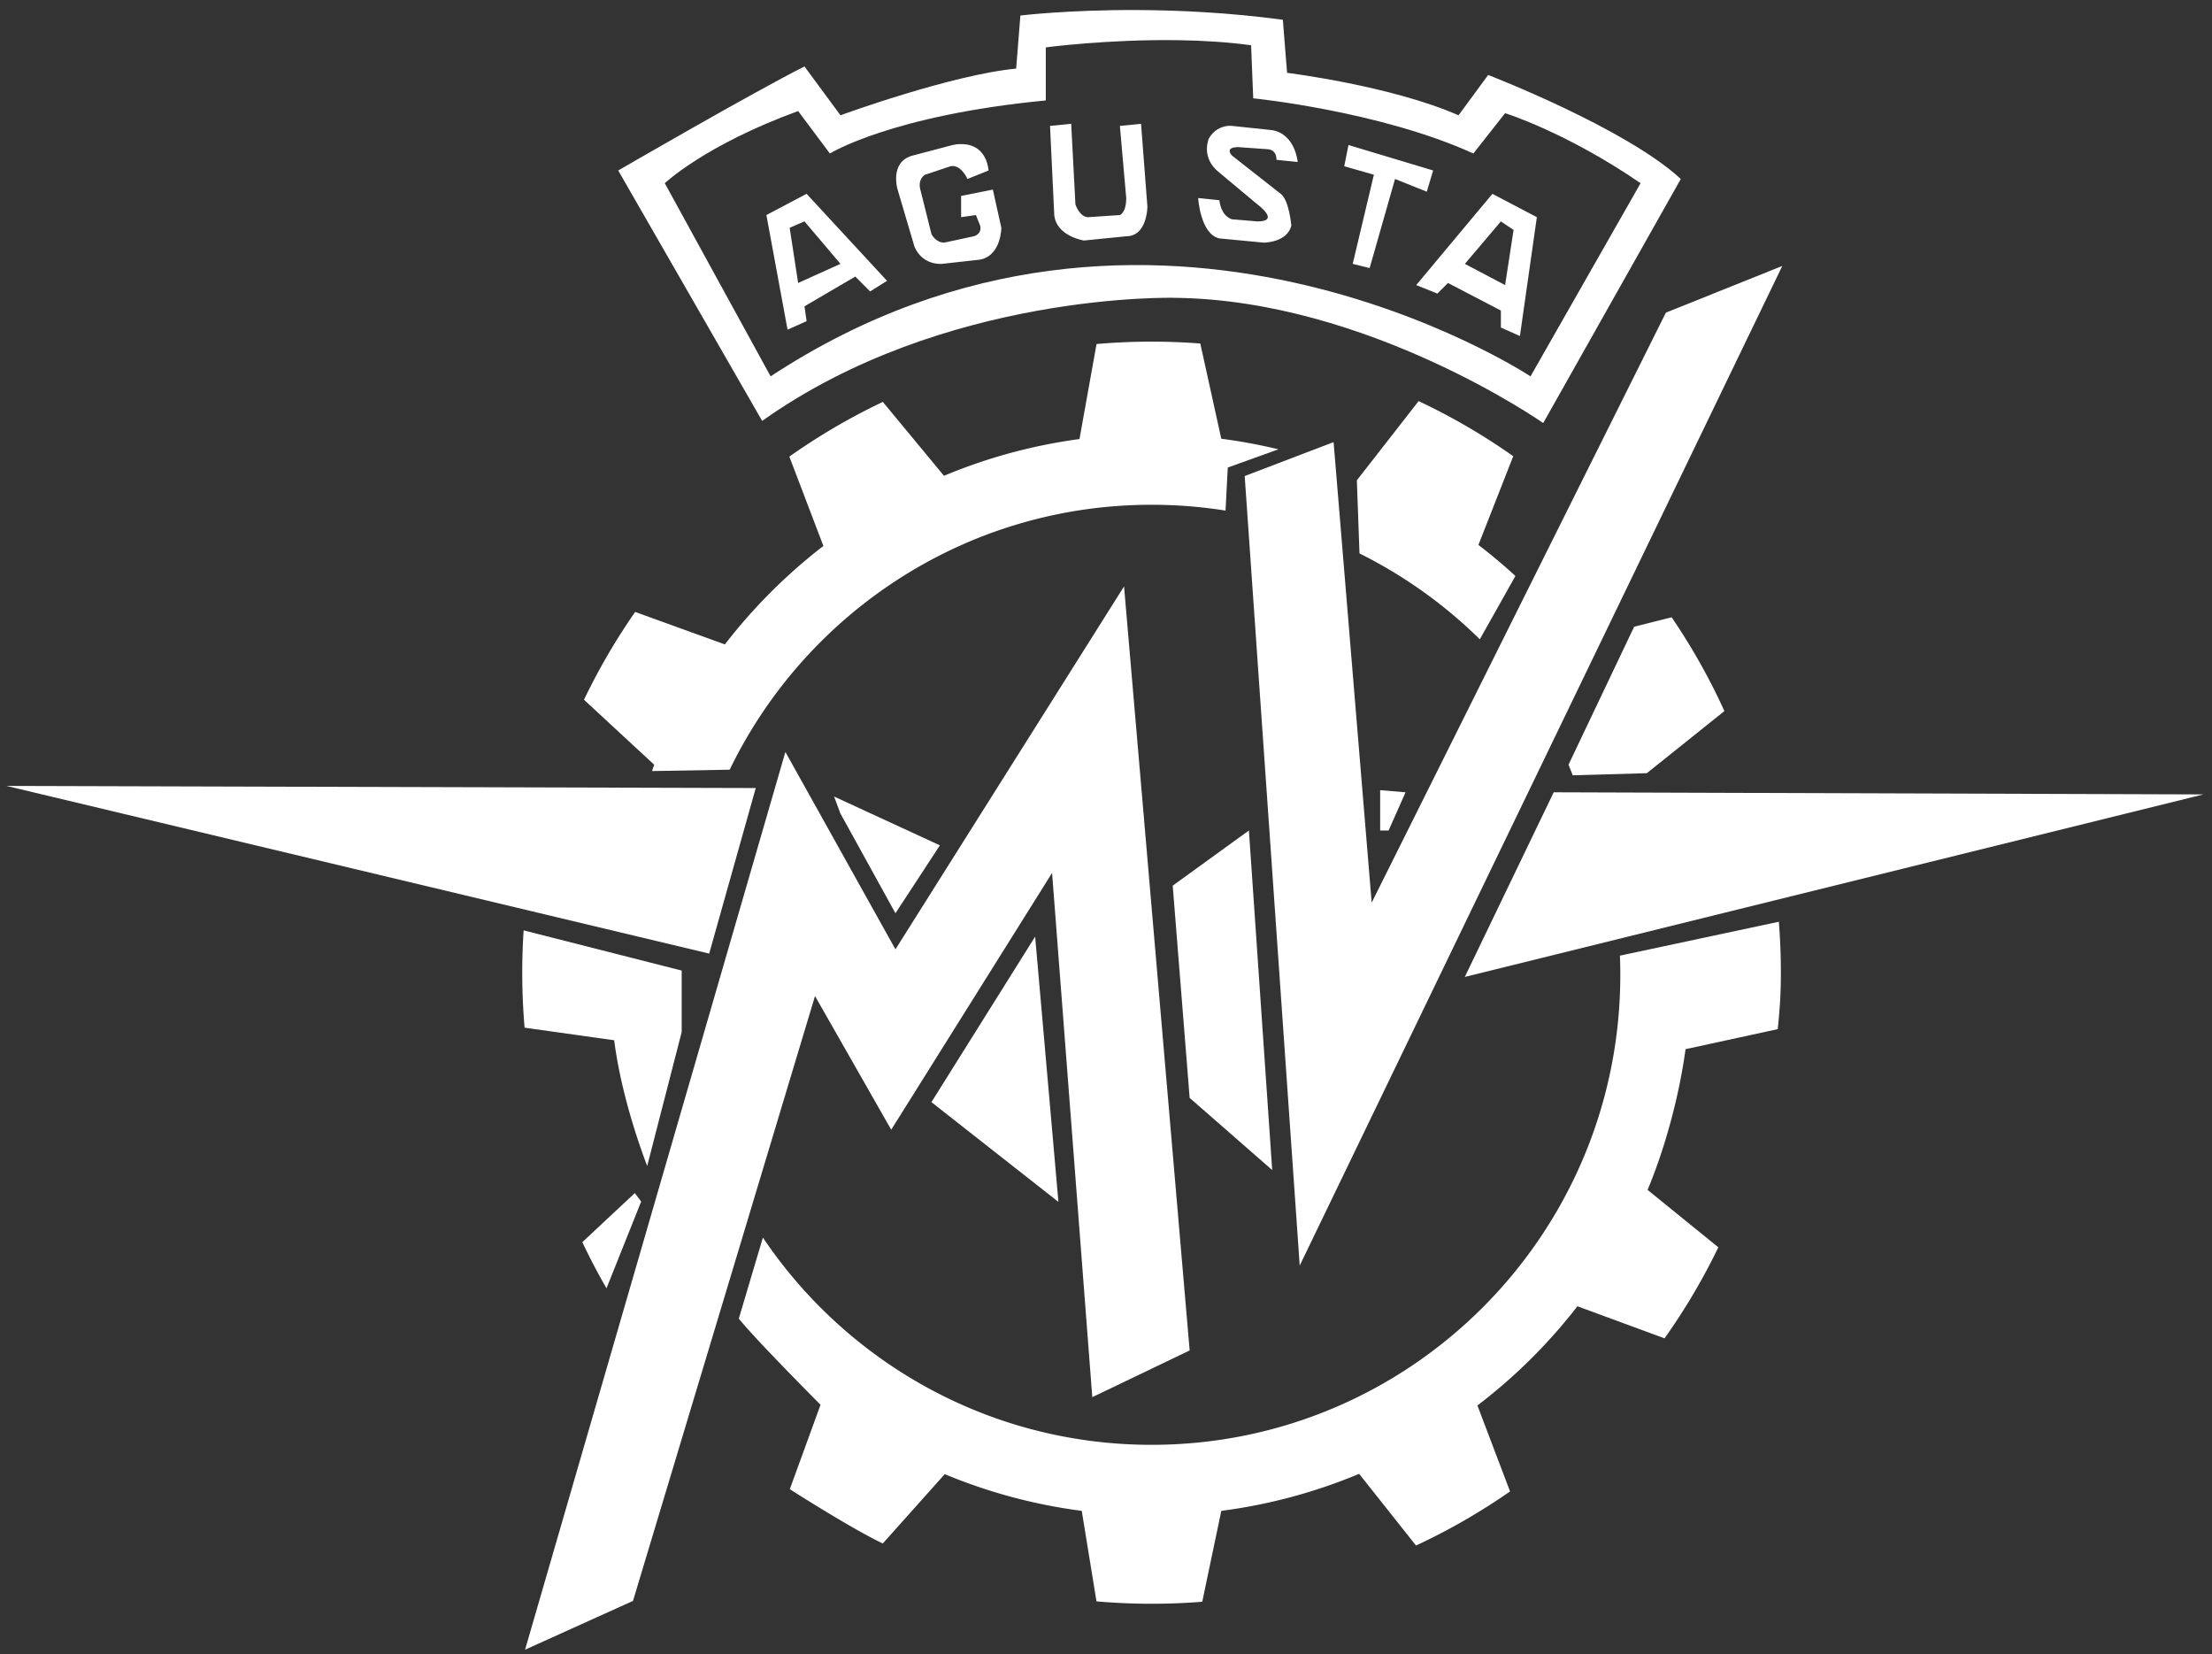 <?xml version="1.0" encoding="UTF-8" standalone="no"?>
<!-- Created with Inkscape (http://www.inkscape.org/) -->

<svg
   width="210mm"
   height="157mm"
   viewBox="0 0 210 157"
   version="1.1"
   id="svg5"
   inkscape:version="1.1.2 (08b2f3d93c, 2022-04-05)"
   sodipodi:docname="mvagusta.svg"
   inkscape:export-filename="/home/vitalii/Insync/vitaliy.ars@gmail.com/Google Drive/Дизайн/WebDevelopment/Projects/Training/Practice/8. bikes/bikes/img/icons/models/mvagusta.png"
   inkscape:export-xdpi="96"
   inkscape:export-ydpi="96"
   xmlns:inkscape="http://www.inkscape.org/namespaces/inkscape"
   xmlns:sodipodi="http://sodipodi.sourceforge.net/DTD/sodipodi-0.dtd"
   xmlns="http://www.w3.org/2000/svg"
   xmlns:svg="http://www.w3.org/2000/svg">
  <rect x="0" y="0" width="210" height="157" fill="#333333" stroke="none"/>
  <sodipodi:namedview
     id="namedview7"
     pagecolor="#505050"
     bordercolor="#ffffff"
     borderopacity="1"
     inkscape:pageshadow="0"
     inkscape:pageopacity="0"
     inkscape:pagecheckerboard="1"
     inkscape:document-units="mm"
     showgrid="false"
     inkscape:zoom="0.69664703"
     inkscape:cx="396.90114"
     inkscape:cy="567.71935"
     inkscape:window-width="1920"
     inkscape:window-height="1016"
     inkscape:window-x="0"
     inkscape:window-y="0"
     inkscape:window-maximized="1"
     inkscape:current-layer="layer1" />
  <defs
     id="defs2" />
  <g
     inkscape:label="Layer 1"
     inkscape:groupmode="layer"
     id="layer1">
    <g
       id="g51"
       transform="matrix(0.394,0,0,0.395,-9.214,49.657)">
      <g
         id="g980"
         transform="translate(-8.71,-123.311)">
        <path
           id="path9"
           style="fill:#ffffff;stroke-width:1.321"
           d="m 408.609,183.199 c -22.271,-0.099 -37.271,1.742 -37.271,1.742 l -1.348,16.844 c -20.885,2.021 -55.922,14.822 -55.922,14.822 l -11.453,-15.496 c -16.169,8.085 -59.291,33.014 -59.291,33.014 l 45.82,79.504 c 57.942,-41.099 131.381,-39.078 131.381,-39.078 61.308,0.671 117.23,39.752 117.23,39.752 l 43.791,-77.48 c -17.52,-16.17 -61.309,-33.014 -61.309,-33.014 l -9.436,12.801 c -21.564,-9.431 -54.574,-13.477 -54.574,-13.477 l -1.348,-16.844 c -16.928,-2.274 -32.909,-3.031 -46.271,-3.09 z m 13.447,9.576 c 7.516,0.126 15.306,0.591 22.717,1.602 l 0.678,16.842 c 0,0 40.425,4.044 70.068,17.518 L 525.625,215.936 c 0,0 19.541,6.064 43.123,22.234 l -35.037,61.311 c 0,0 -120.602,-79.502 -241.875,0 l -33.688,-61.312 c 0,0 12.8,-12.128 42.445,-22.906 l 10.105,13.477 c 0,0 19.539,-12.13 68.723,-16.844 v -16.846 c 0,0 20.086,-2.652 42.635,-2.273 z"
           transform="matrix(0.757,0,0,0.757,-3.138,-138.671)" />
        <path
           d="m 221.34,178.294 26.52,47.428 55.08,-87.208 15.81,183.598 -23.46,11.222 -9.69,-125.972 -38.761,61.711 -18.36,-32.129 -43.859,145.35 -26.01,11.728 z m 132.091,-74.46 9.178,110.67 70.891,-141.781 28.05,-11.22 -116.281,240.21 -13.258,-189.72 z"
           fill="#ffffff"
           id="path17" />
        <path
           fill="#01abdf"
           d="m 318.75,261.423 19.891,17.341 -5.613,-81.6 -18.36,13.257 z"
           id="path19"
           style="fill:#ffffff" />
        <path
           fill="#00abdf"
           d="m 366.69,197.164 h -2.039 v -9.69 l 6.12,0.51 z"
           id="path21"
           style="fill:#ffffff" />
        <path
           fill="#01abdf"
           d="m 256.53,262.442 24.99,-39.778 5.61,63.752 z m -21.931,-69.359 -1.53,-4.079 25.501,11.73 -10.71,16.32 z m 328.44,-4.59 -156.569,-0.51 -21.42,44.37 z M 202.98,226.746 214.199,186.963 33.66,186.453 Z"
           id="path23"
           style="fill:#ffffff" />
        <path
           d="m 215.917,294.991 c 20.296,30.044 54.669,49.798 93.654,49.798 62.378,0 112.948,-50.568 112.948,-112.945 0,-1.543 -0.03,-3.075 -0.093,-4.603 l 38.295,-8.146 c 0.322,4.04 0.486,8.121 0.486,12.242 0,5.162 -0.247,8.533 -0.751,13.561 l -22.214,4.818 c -1.554,11.295 -4.888,23.64 -9.15,33.813 l 17.047,13.795 a 151.51,151.51 0 0 1 -12.961,21.874 l -20.992,-7.703 a 130.68,130.68 0 0 1 -24.095,23.84 l 7.861,20.655 a 151.386,151.386 0 0 1 -22.66,12.996 L 359.585,351.76 a 128.882,128.882 0 0 1 -33.209,8.898 l -4.59,21.842 a 154.212,154.212 0 0 1 -25.485,-0.09 l -3.551,-21.752 a 128.997,128.997 0 0 1 -33.012,-8.824 l -14.928,16.664 c -7.604,-3.6 -22.171,-12.893 -22.403,-13.054 l 7.401,-20.28 c 0,0 -15.611,-15.604 -19.69,-20.703 z M 388.668,151.22 a 113.245,113.245 0 0 0 -28.995,-20.633 l -0.634,-17.574 14.879,-19.03 a 151.648,151.648 0 0 1 22.804,13.241 l -8.392,21.321 a 129.931,129.931 0 0 1 8.916,7.463 z m -61.269,-30.926 a 113.63,113.63 0 0 0 -17.828,-1.4 c -44.707,0 -83.352,25.977 -101.655,63.664 l -18.705,0.326 0.51,-1.53 -16.907,-15.605 a 151.628,151.628 0 0 1 12.332,-21.102 l 21.616,7.803 a 130.664,130.664 0 0 1 23.736,-23.66 l -8.203,-21.47 a 151.335,151.335 0 0 1 22.526,-13.145 l 14.734,17.758 a 128.982,128.982 0 0 1 32.65,-8.83 l 4.109,-22.837 a 153.856,153.856 0 0 1 25.001,-0.123 l 5.057,22.883 c 4.675,0.604 9.268,1.456 13.771,2.542 l -12.21,4.385 z M 158.5,244.548 a 153.93,153.93 0 0 1 -0.565,-13.21 c 0,-3.42 0.111,-6.813 0.335,-10.175 l 38.081,9.658 v 14.79 l -8.312,32.181 c -3.495,-9.239 -6.644,-20.106 -7.954,-30.219 z m 19.733,62.632 a 151.746,151.746 0 0 1 -5.818,-11.093 l 12.643,-11.793 1.529,2.04 z m 231.806,-125.826 1.021,2.55 17.852,-0.51 18.691,-14.925 a 151.43,151.43 0 0 0 -12.715,-22.538 l -9.036,2.272 z"
           fill="#b48b2e"
           id="path25"
           style="fill:#ffffff" />
        <path
           id="path29"
           style="fill:#ffffff;stroke-width:1.321"
           d="m 387.508,219.305 -6.74,0.672 1.352,28.299 c 0.672,6.735 9.432,8.086 9.432,8.086 l 13.473,-1.348 c 6.739,0 6.74,-9.434 6.74,-9.434 l -2.021,-26.275 -6.738,0.674 2.02,22.906 c 0,4.718 -2.02,5.391 -2.02,5.391 l -10.105,0.674 c -2.695,0 -4.045,-4.043 -4.045,-4.043 z m 50.426,0.641 c -1.452,0.031 -4.608,0.535 -6.629,4.074 0,0 -2.696,6.064 3.369,10.779 l 12.129,10.107 c 0,0 7.407,5.389 0,5.389 l -8.088,-0.674 c -0.005,0 -3.37,-0.671 -4.045,-6.062 l -6.74,-0.674 c 0,0 0.675,11.455 6.74,12.803 l 14.148,1.348 c 0,0 7.412,-6.6e-4 8.76,-5.391 0,0 -0.679,-8.084 -3.373,-10.105 l -15.494,-12.129 c 0,0 -2.696,-2.695 2.021,-2.695 l 9.432,0.672 c 0,0 2.695,0.004 2.695,3.371 l 6.74,0.674 c 0,0 -0.673,-8.76 -8.084,-10.107 l -12.803,-1.348 c 0,0 -0.295,-0.042 -0.779,-0.031 z m -84.891,5.812 c -1.848,-0.094 -3.27,0.285 -3.27,0.285 l -12.799,3.367 c -7.41,2.021 -4.717,10.781 -4.717,10.781 l 5.389,18.191 c 2.695,6.064 8.76,5.389 8.76,5.389 l 12.127,-1.348 c 6.74,-1.347 6.74,-10.105 6.74,-10.105 l -2.697,-12.127 -10.105,2.021 v 6.736 l 4.713,-0.672 1.348,3.369 c 0.675,2.695 -2.021,3.367 -2.021,3.367 l -9.432,2.021 c -2.694,0 -4.043,-2.695 -4.043,-2.695 l -3.369,-13.475 c -1.347,-4.042 1.348,-5.389 1.348,-5.389 l 8.086,-2.695 c 3.369,-0.672 5.389,4.043 5.389,4.043 l 6.738,-2.697 c -0.841,-6.739 -5.104,-8.212 -8.184,-8.369 z m 122.725,0.285 -1.35,6.736 9.436,2.693 -6.738,28.299 5.389,1.348 8.086,-28.297 10.105,4.043 2.021,-6.738 z m -172.479,15.496 -12.801,6.736 6.736,36.383 6.064,-2.695 -0.674,-4.717 16.17,-9.434 4.717,4.719 5.389,-3.369 z m 218.295,0 -24.256,28.971 6.736,2.695 3.371,-3.369 16.844,8.758 v 5.391 l 6.062,2.695 5.389,-37.73 z m -218.969,8.756 11.451,13.475 -13.473,6.066 -2.697,-17.52 z m 221.664,0 4.041,2.697 -2.695,17.518 -12.801,-6.738 z"
           transform="matrix(0.757,0,0,0.757,-3.138,-138.671)" />
      </g>
    </g>
  </g>
</svg>
